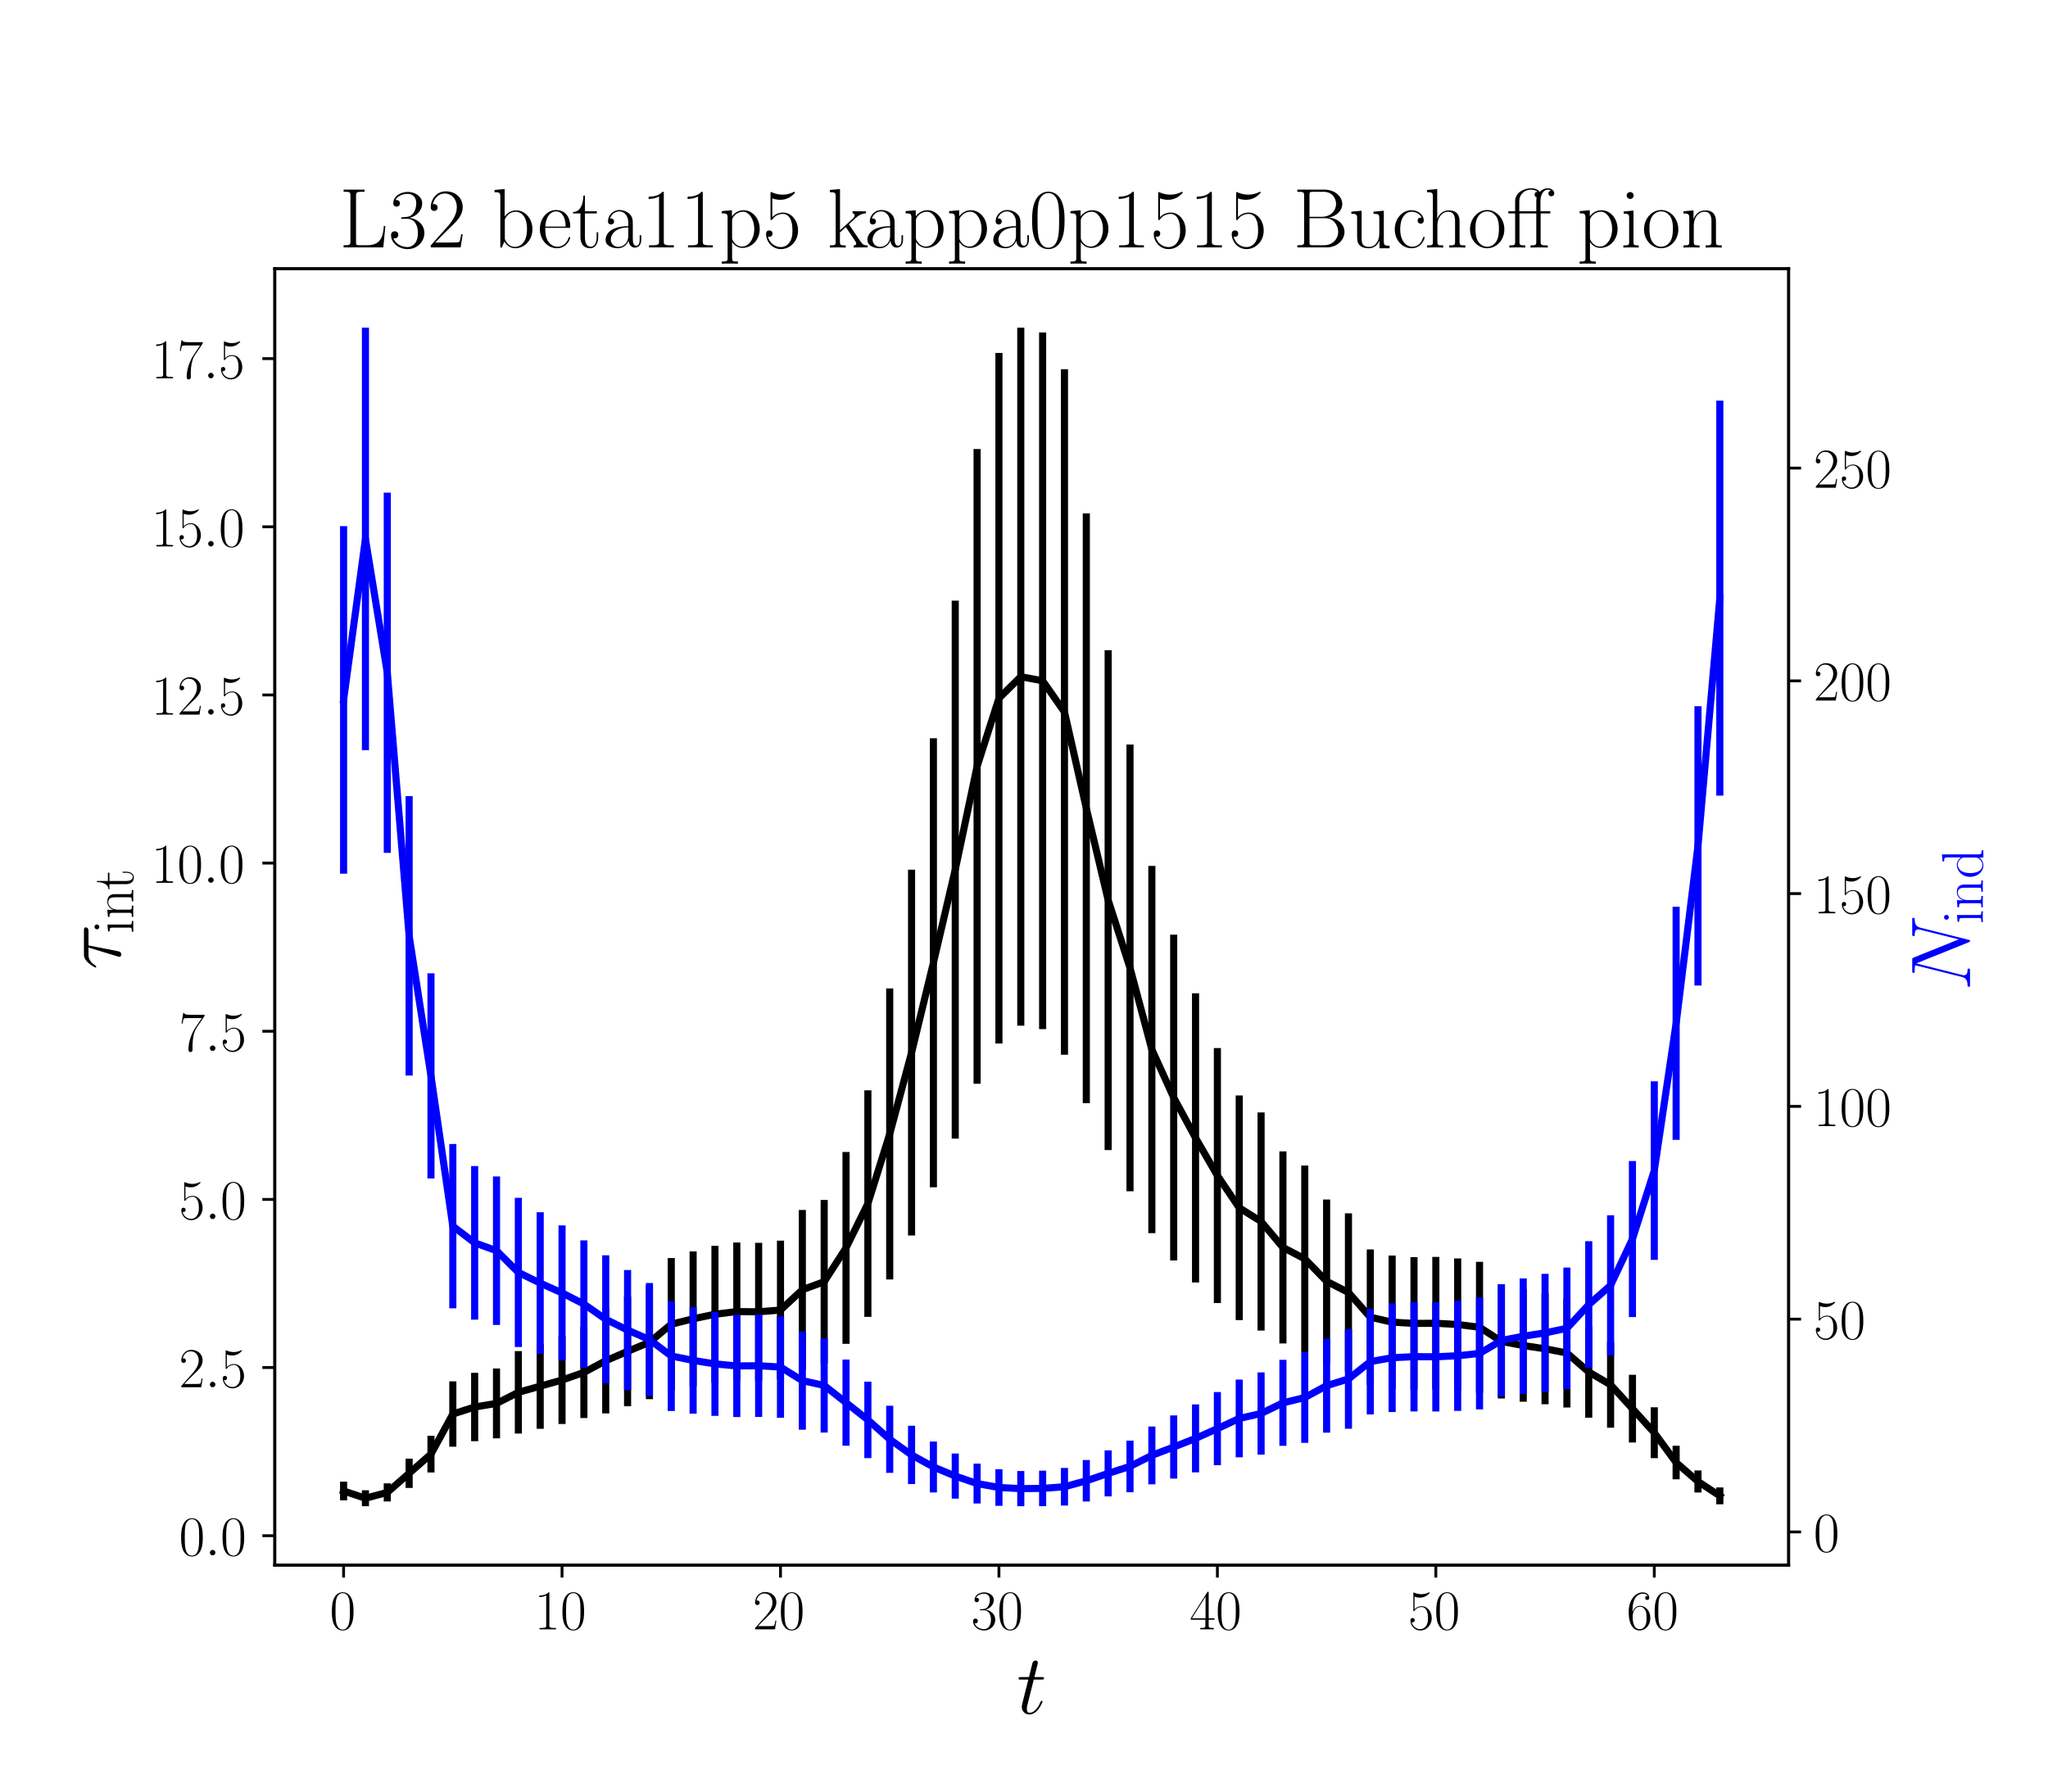 <?xml version="1.0" encoding="utf-8" standalone="no"?>
<!DOCTYPE svg PUBLIC "-//W3C//DTD SVG 1.1//EN"
  "http://www.w3.org/Graphics/SVG/1.1/DTD/svg11.dtd">
<!-- Created with matplotlib (https://matplotlib.org/) -->
<svg height="504pt" version="1.1" viewBox="0 0 576 504" width="576pt" xmlns="http://www.w3.org/2000/svg" xmlns:xlink="http://www.w3.org/1999/xlink">
 <defs>
  <style type="text/css">*{stroke-linecap:butt;stroke-linejoin:round;}</style>
 </defs>
 <g id="figure_1">
  <g id="patch_1">
   <path d="M 0 504 
L 576 504 
L 576 0 
L 0 0 
z
" style="fill:#ffffff;"/>
  </g>
  <g id="axes_1">
   <g id="patch_2">
    <path d="M 77.283 440.296 
L 503.053 440.296 
L 503.053 75.6 
L 77.283 75.6 
z
" style="fill:#ffffff;"/>
   </g>
   <g id="matplotlib.axis_1">
    <g id="xtick_1">
     <g id="line2d_1">
      <defs>
       <path d="M 0 0 
L 0 3.5 
" id="m18e9cbfdb2" style="stroke:#000000;stroke-width:0.8;"/>
      </defs>
      <g>
       <use style="stroke:#000000;stroke-width:0.8;" x="96.636" xlink:href="#m18e9cbfdb2" y="440.296"/>
      </g>
     </g>
     <g id="text_1">
      <!-- $\mathdefault{0}$ -->
      <g transform="translate(92.734 458.365)scale(0.16 -0.16)">
       <defs>
        <path d="M 42 31.641 
C 42 37.75 41.906 48.125 37.703 56.109 
C 34 63.109 28.094 65.594 22.906 65.594 
C 18.094 65.594 12 63.406 8.203 56.203 
C 4.203 48.719 3.797 39.438 3.797 31.641 
C 3.797 25.953 3.906 17.281 7 9.672 
C 11.297 -0.609 19 -2 22.906 -2 
C 27.5 -2 34.5 -0.109 38.594 9.375 
C 41.594 16.281 42 24.359 42 31.641 
z
M 22.906 -0.406 
C 16.5 -0.406 12.703 5.078 11.297 12.688 
C 10.203 18.562 10.203 27.156 10.203 32.75 
C 10.203 40.438 10.203 46.828 11.5 52.922 
C 13.406 61.391 19 64 22.906 64 
C 27 64 32.297 61.297 34.203 53.125 
C 35.5 47.438 35.594 40.734 35.594 32.75 
C 35.594 26.25 35.594 18.266 34.406 12.375 
C 32.297 1.484 26.406 -0.406 22.906 -0.406 
z
" id="CMR17-48"/>
       </defs>
       <use transform="scale(0.996)" xlink:href="#CMR17-48"/>
      </g>
     </g>
    </g>
    <g id="xtick_2">
     <g id="line2d_2">
      <g>
       <use style="stroke:#000000;stroke-width:0.8;" x="158.075" xlink:href="#m18e9cbfdb2" y="440.296"/>
      </g>
     </g>
     <g id="text_2">
      <!-- $\mathdefault{10}$ -->
      <g transform="translate(150.271 458.365)scale(0.16 -0.16)">
       <defs>
        <path d="M 26.594 63.406 
C 26.594 65.5 26.5 65.5 25.094 65.5 
C 21.203 61.188 15.297 59.797 9.703 59.797 
C 9.406 59.797 8.906 59.797 8.797 59.5 
C 8.703 59.297 8.703 59.094 8.703 57 
C 11.797 57 17 57.594 21 59.984 
L 21 7.203 
C 21 3.688 20.797 2.5 12.203 2.5 
L 9.203 2.5 
L 9.203 0 
C 14 0 19 0 23.797 0 
C 28.594 0 33.594 0 38.406 0 
L 38.406 2.5 
L 35.406 2.5 
C 26.797 2.5 26.594 3.594 26.594 7.156 
z
" id="CMR17-49"/>
       </defs>
       <use transform="scale(0.996)" xlink:href="#CMR17-49"/>
       <use transform="translate(45.69 0)scale(0.996)" xlink:href="#CMR17-48"/>
      </g>
     </g>
    </g>
    <g id="xtick_3">
     <g id="line2d_3">
      <g>
       <use style="stroke:#000000;stroke-width:0.8;" x="219.513" xlink:href="#m18e9cbfdb2" y="440.296"/>
      </g>
     </g>
     <g id="text_3">
      <!-- $\mathdefault{20}$ -->
      <g transform="translate(211.709 458.365)scale(0.16 -0.16)">
       <defs>
        <path d="M 41.703 15.453 
L 39.906 15.453 
C 38.906 8.375 38.094 7.172 37.703 6.562 
C 37.203 5.766 30 5.766 28.594 5.766 
L 9.406 5.766 
C 13 9.672 20 16.75 28.5 24.953 
C 34.594 30.734 41.703 37.531 41.703 47.422 
C 41.703 59.219 32.297 66 21.797 66 
C 10.797 66 4.094 56.312 4.094 47.344 
C 4.094 43.438 7 42.938 8.203 42.938 
C 9.203 42.938 12.203 43.547 12.203 47.031 
C 12.203 50.109 9.594 51 8.203 51 
C 7.594 51 7 50.906 6.594 50.703 
C 8.5 59.219 14.297 63.406 20.406 63.406 
C 29.094 63.406 34.797 56.516 34.797 47.422 
C 34.797 38.734 29.703 31.25 24 24.75 
L 4.094 2.281 
L 4.094 0 
L 39.297 0 
z
" id="CMR17-50"/>
       </defs>
       <use transform="scale(0.996)" xlink:href="#CMR17-50"/>
       <use transform="translate(45.69 0)scale(0.996)" xlink:href="#CMR17-48"/>
      </g>
     </g>
    </g>
    <g id="xtick_4">
     <g id="line2d_4">
      <g>
       <use style="stroke:#000000;stroke-width:0.8;" x="280.952" xlink:href="#m18e9cbfdb2" y="440.296"/>
      </g>
     </g>
     <g id="text_4">
      <!-- $\mathdefault{30}$ -->
      <g transform="translate(273.148 458.365)scale(0.16 -0.16)">
       <defs>
        <path d="M 22.094 33.703 
C 31 33.703 34.906 25.969 34.906 17.031 
C 34.906 5 28.5 0.391 22.703 0.391 
C 17.406 0.391 8.797 3.031 6.094 10.828 
C 6.594 10.625 7.094 10.625 7.594 10.625 
C 10 10.625 11.797 12.219 11.797 14.812 
C 11.797 17.703 9.594 19 7.594 19 
C 5.906 19 3.297 18.203 3.297 14.469 
C 3.297 5.234 12.297 -2 22.906 -2 
C 34 -2 42.5 6.719 42.5 16.953 
C 42.5 26.672 34.5 33.703 25 34.797 
C 32.594 36.375 39.906 43.062 39.906 52.016 
C 39.906 59.688 32 65.297 23 65.297 
C 13.906 65.297 5.906 59.828 5.906 52.016 
C 5.906 48.594 8.5 48 9.797 48 
C 11.906 48 13.703 49.297 13.703 51.891 
C 13.703 54.469 11.906 55.766 9.797 55.766 
C 9.406 55.766 8.906 55.766 8.5 55.578 
C 11.406 61.859 19.297 63 22.797 63 
C 26.297 63 32.906 61.328 32.906 51.875 
C 32.906 49.109 32.5 44.188 29.094 39.844 
C 26.094 36 22.703 36 19.406 35.688 
C 18.906 35.688 16.594 35.453 16.203 35.453 
C 15.5 35.359 15.094 35.266 15.094 34.5 
C 15.094 33.797 15.203 33.703 17.203 33.703 
z
" id="CMR17-51"/>
       </defs>
       <use transform="scale(0.996)" xlink:href="#CMR17-51"/>
       <use transform="translate(45.69 0)scale(0.996)" xlink:href="#CMR17-48"/>
      </g>
     </g>
    </g>
    <g id="xtick_5">
     <g id="line2d_5">
      <g>
       <use style="stroke:#000000;stroke-width:0.8;" x="342.391" xlink:href="#m18e9cbfdb2" y="440.296"/>
      </g>
     </g>
     <g id="text_5">
      <!-- $\mathdefault{40}$ -->
      <g transform="translate(334.587 458.365)scale(0.16 -0.16)">
       <defs>
        <path d="M 33.594 64.406 
C 33.594 66.5 33.5 66.5 31.703 66.5 
L 2 19.594 
L 2 17 
L 27.797 17 
L 27.797 7.141 
C 27.797 3.5 27.594 2.5 20.594 2.5 
L 18.703 2.5 
L 18.703 0 
C 21.906 0 27.297 0 30.703 0 
C 34.094 0 39.5 0 42.703 0 
L 42.703 2.5 
L 40.797 2.5 
C 33.797 2.5 33.594 3.5 33.594 7.141 
L 33.594 17 
L 43.797 17 
L 43.797 19.594 
L 33.594 19.594 
z
M 28.094 57.859 
L 28.094 19.594 
L 4 19.594 
z
" id="CMR17-52"/>
       </defs>
       <use transform="scale(0.996)" xlink:href="#CMR17-52"/>
       <use transform="translate(45.69 0)scale(0.996)" xlink:href="#CMR17-48"/>
      </g>
     </g>
    </g>
    <g id="xtick_6">
     <g id="line2d_6">
      <g>
       <use style="stroke:#000000;stroke-width:0.8;" x="403.829" xlink:href="#m18e9cbfdb2" y="440.296"/>
      </g>
     </g>
     <g id="text_6">
      <!-- $\mathdefault{50}$ -->
      <g transform="translate(396.025 458.365)scale(0.16 -0.16)">
       <defs>
        <path d="M 11.406 57.688 
C 12.406 57.281 16.5 56 20.703 56 
C 30 56 35.094 61.109 38 64.062 
C 38 64.953 38 65.5 37.406 65.5 
C 37.297 65.5 37.094 65.5 36.297 65.047 
C 32.797 63.406 28.703 62.078 23.703 62.078 
C 20.703 62.078 16.203 62.484 11.297 64.672 
C 10.203 65.172 10 65.172 9.906 65.172 
C 9.406 65.172 9.297 65.062 9.297 63.078 
L 9.297 34.422 
C 9.297 32.641 9.297 32.141 10.297 32.141 
C 10.797 32.141 11 32.344 11.5 33.031 
C 14.703 37.516 19.094 39.406 24.094 39.406 
C 27.594 39.406 35.094 37.219 35.094 20.141 
C 35.094 16.953 35.094 11.172 32.094 6.578 
C 29.594 2.484 25.703 0.391 21.406 0.391 
C 14.797 0.391 8.094 5 6.297 12.719 
C 6.703 12.609 7.5 12.422 7.906 12.422 
C 9.203 12.422 11.703 13.125 11.703 16.219 
C 11.703 18.906 9.797 20 7.906 20 
C 5.594 20 4.094 18.594 4.094 15.797 
C 4.094 7.094 11 -2 21.594 -2 
C 31.906 -2 41.703 6.875 41.703 19.75 
C 41.703 31.719 33.906 41 24.203 41 
C 19.094 41 14.797 39.109 11.406 35.531 
z
" id="CMR17-53"/>
       </defs>
       <use transform="scale(0.996)" xlink:href="#CMR17-53"/>
       <use transform="translate(45.69 0)scale(0.996)" xlink:href="#CMR17-48"/>
      </g>
     </g>
    </g>
    <g id="xtick_7">
     <g id="line2d_7">
      <g>
       <use style="stroke:#000000;stroke-width:0.8;" x="465.268" xlink:href="#m18e9cbfdb2" y="440.296"/>
      </g>
     </g>
     <g id="text_7">
      <!-- $\mathdefault{60}$ -->
      <g transform="translate(457.464 458.365)scale(0.16 -0.16)">
       <defs>
        <path d="M 10.594 34 
C 10.594 57.656 21.797 63 28.297 63 
C 30.406 63 35.5 62.641 37.5 59 
C 35.906 59 32.906 59 32.906 55.516 
C 32.906 52.828 35.094 51.922 36.5 51.922 
C 37.406 51.922 40.094 52.312 40.094 55.625 
C 40.094 61.781 35.094 65.297 28.203 65.297 
C 16.297 65.297 3.797 52.969 3.797 31 
C 3.797 3.953 15.094 -2 23.094 -2 
C 32.797 -2 42 6.672 42 20.047 
C 42 32.516 33.906 41.594 23.703 41.594 
C 17.594 41.594 13.094 37.609 10.594 30.625 
z
M 23.094 0.391 
C 10.797 0.391 10.797 18.75 10.797 22.438 
C 10.797 29.625 14.203 40 23.5 40 
C 25.203 40 30.094 40 33.406 33.125 
C 35.203 29.219 35.203 25.141 35.203 20.141 
C 35.203 14.75 35.203 10.781 33.094 6.781 
C 30.906 2.672 27.703 0.391 23.094 0.391 
z
" id="CMR17-54"/>
       </defs>
       <use transform="scale(0.996)" xlink:href="#CMR17-54"/>
       <use transform="translate(45.69 0)scale(0.996)" xlink:href="#CMR17-48"/>
      </g>
     </g>
    </g>
    <g id="text_8">
     <!-- $t$ -->
     <g transform="translate(285.941 482.069)scale(0.24 -0.24)">
      <defs>
       <path d="M 20.094 40.094 
L 29.297 40.094 
C 31.203 40.094 32.203 40.094 32.203 41.891 
C 32.203 43 31.594 43 29.594 43 
L 20.797 43 
L 24.5 57.688 
C 24.906 59.078 24.906 59.281 24.906 60 
C 24.906 61.609 23.594 62.5 22.297 62.5 
C 21.5 62.5 19.203 62.203 18.406 58.984 
L 14.5 43 
L 5.094 43 
C 3.094 43 2.203 43 2.203 41.094 
C 2.203 40.094 2.906 40.094 4.797 40.094 
L 13.703 40.094 
L 7.094 13.766 
C 6.297 10.281 6 9.281 6 7.984 
C 6 3.297 9.297 -1 14.906 -1 
C 25 -1 30.406 13.562 30.406 14.25 
C 30.406 14.859 30 15.156 29.406 15.156 
C 29.203 15.156 28.797 15.156 28.594 14.75 
C 28.5 14.656 28.406 14.547 27.703 12.953 
C 25.594 7.984 21 1 15.203 1 
C 12.203 1 12 3.5 12 5.688 
C 12 5.781 12 7.688 12.297 8.875 
z
" id="CMMI12-116"/>
      </defs>
      <use transform="scale(0.996)" xlink:href="#CMMI12-116"/>
     </g>
    </g>
   </g>
   <g id="matplotlib.axis_2">
    <g id="ytick_1">
     <g id="line2d_8">
      <defs>
       <path d="M 0 0 
L -3.5 0 
" id="m9beb74ef93" style="stroke:#000000;stroke-width:0.8;"/>
      </defs>
      <g>
       <use style="stroke:#000000;stroke-width:0.8;" x="77.283" xlink:href="#m9beb74ef93" y="432.017"/>
      </g>
     </g>
     <g id="text_9">
      <!-- $\mathdefault{0.0}$ -->
      <g transform="translate(50.339 437.552)scale(0.16 -0.16)">
       <defs>
        <path d="M 18.406 4.797 
C 18.406 7.688 16 9.672 13.594 9.672 
C 10.703 9.672 8.703 7.281 8.703 4.891 
C 8.703 2 11.094 0 13.5 0 
C 16.406 0 18.406 2.391 18.406 4.797 
z
" id="CMMI12-58"/>
       </defs>
       <use transform="scale(0.996)" xlink:href="#CMR17-48"/>
       <use transform="translate(45.69 0)scale(0.996)" xlink:href="#CMMI12-58"/>
       <use transform="translate(72.788 0)scale(0.996)" xlink:href="#CMR17-48"/>
      </g>
     </g>
    </g>
    <g id="ytick_2">
     <g id="line2d_9">
      <g>
       <use style="stroke:#000000;stroke-width:0.8;" x="77.283" xlink:href="#m9beb74ef93" y="384.713"/>
      </g>
     </g>
     <g id="text_10">
      <!-- $\mathdefault{2.5}$ -->
      <g transform="translate(50.339 390.248)scale(0.16 -0.16)">
       <use transform="scale(0.996)" xlink:href="#CMR17-50"/>
       <use transform="translate(45.69 0)scale(0.996)" xlink:href="#CMMI12-58"/>
       <use transform="translate(72.788 0)scale(0.996)" xlink:href="#CMR17-53"/>
      </g>
     </g>
    </g>
    <g id="ytick_3">
     <g id="line2d_10">
      <g>
       <use style="stroke:#000000;stroke-width:0.8;" x="77.283" xlink:href="#m9beb74ef93" y="337.409"/>
      </g>
     </g>
     <g id="text_11">
      <!-- $\mathdefault{5.0}$ -->
      <g transform="translate(50.339 342.943)scale(0.16 -0.16)">
       <use transform="scale(0.996)" xlink:href="#CMR17-53"/>
       <use transform="translate(45.69 0)scale(0.996)" xlink:href="#CMMI12-58"/>
       <use transform="translate(72.788 0)scale(0.996)" xlink:href="#CMR17-48"/>
      </g>
     </g>
    </g>
    <g id="ytick_4">
     <g id="line2d_11">
      <g>
       <use style="stroke:#000000;stroke-width:0.8;" x="77.283" xlink:href="#m9beb74ef93" y="290.104"/>
      </g>
     </g>
     <g id="text_12">
      <!-- $\mathdefault{7.5}$ -->
      <g transform="translate(50.339 295.639)scale(0.16 -0.16)">
       <defs>
        <path d="M 45.094 61.578 
L 45.094 63.766 
L 21.594 63.766 
C 9.906 63.766 9.703 65.078 9.297 67 
L 7.5 67 
L 4.594 48.344 
L 6.406 48.344 
C 6.703 50.234 7.406 55.312 8.594 57.203 
C 9.203 58 16.594 58 18.297 58 
L 40.297 58 
L 29.203 41.578 
C 21.797 30.531 16.703 15.609 16.703 2.578 
C 16.703 1.391 16.703 -2 20.297 -2 
C 23.906 -2 23.906 1.391 23.906 2.672 
L 23.906 7.266 
C 23.906 23.562 26.703 34.312 31.297 41.188 
z
" id="CMR17-55"/>
       </defs>
       <use transform="scale(0.996)" xlink:href="#CMR17-55"/>
       <use transform="translate(45.69 0)scale(0.996)" xlink:href="#CMMI12-58"/>
       <use transform="translate(72.788 0)scale(0.996)" xlink:href="#CMR17-53"/>
      </g>
     </g>
    </g>
    <g id="ytick_5">
     <g id="line2d_12">
      <g>
       <use style="stroke:#000000;stroke-width:0.8;" x="77.283" xlink:href="#m9beb74ef93" y="242.8"/>
      </g>
     </g>
     <g id="text_13">
      <!-- $\mathdefault{10.0}$ -->
      <g transform="translate(42.535 248.335)scale(0.16 -0.16)">
       <use transform="scale(0.996)" xlink:href="#CMR17-49"/>
       <use transform="translate(45.69 0)scale(0.996)" xlink:href="#CMR17-48"/>
       <use transform="translate(91.381 0)scale(0.996)" xlink:href="#CMMI12-58"/>
       <use transform="translate(118.478 0)scale(0.996)" xlink:href="#CMR17-48"/>
      </g>
     </g>
    </g>
    <g id="ytick_6">
     <g id="line2d_13">
      <g>
       <use style="stroke:#000000;stroke-width:0.8;" x="77.283" xlink:href="#m9beb74ef93" y="195.496"/>
      </g>
     </g>
     <g id="text_14">
      <!-- $\mathdefault{12.5}$ -->
      <g transform="translate(42.535 201.031)scale(0.16 -0.16)">
       <use transform="scale(0.996)" xlink:href="#CMR17-49"/>
       <use transform="translate(45.69 0)scale(0.996)" xlink:href="#CMR17-50"/>
       <use transform="translate(91.381 0)scale(0.996)" xlink:href="#CMMI12-58"/>
       <use transform="translate(118.478 0)scale(0.996)" xlink:href="#CMR17-53"/>
      </g>
     </g>
    </g>
    <g id="ytick_7">
     <g id="line2d_14">
      <g>
       <use style="stroke:#000000;stroke-width:0.8;" x="77.283" xlink:href="#m9beb74ef93" y="148.192"/>
      </g>
     </g>
     <g id="text_15">
      <!-- $\mathdefault{15.0}$ -->
      <g transform="translate(42.535 153.726)scale(0.16 -0.16)">
       <use transform="scale(0.996)" xlink:href="#CMR17-49"/>
       <use transform="translate(45.69 0)scale(0.996)" xlink:href="#CMR17-53"/>
       <use transform="translate(91.381 0)scale(0.996)" xlink:href="#CMMI12-58"/>
       <use transform="translate(118.478 0)scale(0.996)" xlink:href="#CMR17-48"/>
      </g>
     </g>
    </g>
    <g id="ytick_8">
     <g id="line2d_15">
      <g>
       <use style="stroke:#000000;stroke-width:0.8;" x="77.283" xlink:href="#m9beb74ef93" y="100.887"/>
      </g>
     </g>
     <g id="text_16">
      <!-- $\mathdefault{17.5}$ -->
      <g transform="translate(42.535 106.422)scale(0.16 -0.16)">
       <use transform="scale(0.996)" xlink:href="#CMR17-49"/>
       <use transform="translate(45.69 0)scale(0.996)" xlink:href="#CMR17-55"/>
       <use transform="translate(91.381 0)scale(0.996)" xlink:href="#CMMI12-58"/>
       <use transform="translate(118.478 0)scale(0.996)" xlink:href="#CMR17-53"/>
      </g>
     </g>
    </g>
    <g id="text_17">
     <!-- $\tau_{\rm int}$ -->
     <g transform="translate(33.884 272.819)rotate(-90)scale(0.24 -0.24)">
      <defs>
       <path d="M 28.703 37.625 
L 45.297 37.625 
C 46.594 37.625 49.906 37.625 49.906 40.812 
C 49.906 43 48 43 46.203 43 
L 18.703 43 
C 16.406 43 13 43 8.406 38.125 
C 5.797 35.234 2.594 29.953 2.594 29.359 
C 2.594 28.766 3.094 28.562 3.703 28.562 
C 4.406 28.562 4.5 28.859 5 29.453 
C 10.203 37.625 15.406 37.625 17.906 37.625 
L 26.203 37.625 
L 15.797 3.484 
C 15.297 1.984 15.297 1.781 15.297 1.484 
C 15.297 0.391 16 -1 18 -1 
C 21.094 -1 21.594 1.688 21.906 3.172 
z
" id="CMMI12-28"/>
       <path d="M 15.5 61.078 
C 15.5 63.266 13.703 65.156 11.406 65.156 
C 9.203 65.156 7.297 63.375 7.297 61.078 
C 7.297 58.891 9.094 57 11.406 57 
C 13.594 57 15.5 58.797 15.5 61.078 
z
M 3.797 42.281 
L 3.797 39.703 
C 9.406 39.703 10.203 39.094 10.203 34.328 
L 10.203 6.672 
C 10.203 2.875 9.797 2.391 3.406 2.391 
L 3.406 -0.203 
C 5.797 0 10.094 0 12.594 0 
C 15 0 19.094 0 21.406 -0.203 
L 21.406 2.391 
C 15.5 2.391 15.297 2.984 15.297 6.562 
L 15.297 43.375 
z
" id="CMR17-105"/>
       <path d="M 41.5 30.203 
C 41.5 35.297 40.5 43.594 28.703 43.594 
C 20.797 43.594 16.703 37.5 15.203 33.5 
L 15.094 33.5 
L 15.094 43.594 
L 3.297 42.5 
L 3.297 39.906 
C 9.203 39.906 10.094 39.297 10.094 34.5 
L 10.094 6.688 
C 10.094 2.875 9.703 2.391 3.297 2.391 
L 3.297 -0.203 
C 5.703 0 10.094 0 12.703 0 
C 15.297 0 19.797 0 22.203 -0.203 
L 22.203 2.391 
C 15.797 2.391 15.406 2.781 15.406 6.688 
L 15.406 25.906 
C 15.406 35.109 21 42 28 42 
C 35.406 42 36.203 35.406 36.203 30.594 
L 36.203 6.688 
C 36.203 2.875 35.797 2.391 29.406 2.391 
L 29.406 -0.203 
C 31.797 0 36.203 0 38.797 0 
C 41.406 0 45.906 0 48.297 -0.203 
L 48.297 2.391 
C 41.906 2.391 41.5 2.781 41.5 6.688 
z
" id="CMR17-110"/>
       <path d="M 15.094 40 
L 29.094 40 
L 29.094 42.578 
L 15.094 42.578 
L 15.094 61 
L 13.297 61 
C 13.094 50.703 9.594 41.688 1.094 41.688 
L 1.094 40 
L 9.797 40 
L 9.797 12.047 
C 9.797 10.156 9.797 -1 21.406 -1 
C 27.297 -1 30.703 4.781 30.703 12.141 
L 30.703 17.812 
L 28.906 17.812 
L 28.906 12.234 
C 28.906 5.375 26.203 0.797 22 0.797 
C 19.094 0.797 15.094 2.781 15.094 11.844 
z
" id="CMR17-116"/>
      </defs>
      <use transform="scale(0.996)" xlink:href="#CMMI12-28"/>
      <use transform="translate(42.364 -14.944)scale(0.697)" xlink:href="#CMR17-105"/>
      <use transform="translate(59.773 -14.944)scale(0.697)" xlink:href="#CMR17-110"/>
      <use transform="translate(93.578 -14.944)scale(0.697)" xlink:href="#CMR17-116"/>
     </g>
    </g>
   </g>
   <g id="LineCollection_1">
    <path clip-path="url(#pe776d533d2)" d="M 96.636 422.064 
L 96.636 416.809 
" style="fill:none;stroke:#000000;stroke-width:2;"/>
    <path clip-path="url(#pe776d533d2)" d="M 102.78 423.719 
L 102.78 419.233 
" style="fill:none;stroke:#000000;stroke-width:2;"/>
    <path clip-path="url(#pe776d533d2)" d="M 108.924 422.388 
L 108.924 417.28 
" style="fill:none;stroke:#000000;stroke-width:2;"/>
    <path clip-path="url(#pe776d533d2)" d="M 115.067 418.573 
L 115.067 410.34 
" style="fill:none;stroke:#000000;stroke-width:2;"/>
    <path clip-path="url(#pe776d533d2)" d="M 121.211 414.226 
L 121.211 403.903 
" style="fill:none;stroke:#000000;stroke-width:2;"/>
    <path clip-path="url(#pe776d533d2)" d="M 127.355 406.98 
L 127.355 388.588 
" style="fill:none;stroke:#000000;stroke-width:2;"/>
    <path clip-path="url(#pe776d533d2)" d="M 133.499 405.427 
L 133.499 386.192 
" style="fill:none;stroke:#000000;stroke-width:2;"/>
    <path clip-path="url(#pe776d533d2)" d="M 139.643 404.627 
L 139.643 384.969 
" style="fill:none;stroke:#000000;stroke-width:2;"/>
    <path clip-path="url(#pe776d533d2)" d="M 145.787 403.274 
L 145.787 380.091 
" style="fill:none;stroke:#000000;stroke-width:2;"/>
    <path clip-path="url(#pe776d533d2)" d="M 151.931 401.933 
L 151.931 377.96 
" style="fill:none;stroke:#000000;stroke-width:2;"/>
    <path clip-path="url(#pe776d533d2)" d="M 158.075 400.591 
L 158.075 375.851 
" style="fill:none;stroke:#000000;stroke-width:2;"/>
    <path clip-path="url(#pe776d533d2)" d="M 164.218 398.916 
L 164.218 373.253 
" style="fill:none;stroke:#000000;stroke-width:2;"/>
    <path clip-path="url(#pe776d533d2)" d="M 170.362 397.616 
L 170.362 367.956 
" style="fill:none;stroke:#000000;stroke-width:2;"/>
    <path clip-path="url(#pe776d533d2)" d="M 176.506 395.593 
L 176.506 364.719 
" style="fill:none;stroke:#000000;stroke-width:2;"/>
    <path clip-path="url(#pe776d533d2)" d="M 182.65 393.607 
L 182.65 361.594 
" style="fill:none;stroke:#000000;stroke-width:2;"/>
    <path clip-path="url(#pe776d533d2)" d="M 188.794 391.121 
L 188.794 353.911 
" style="fill:none;stroke:#000000;stroke-width:2;"/>
    <path clip-path="url(#pe776d533d2)" d="M 194.938 389.958 
L 194.938 352.04 
" style="fill:none;stroke:#000000;stroke-width:2;"/>
    <path clip-path="url(#pe776d533d2)" d="M 201.082 388.971 
L 201.082 350.467 
" style="fill:none;stroke:#000000;stroke-width:2;"/>
    <path clip-path="url(#pe776d533d2)" d="M 207.226 388.383 
L 207.226 349.535 
" style="fill:none;stroke:#000000;stroke-width:2;"/>
    <path clip-path="url(#pe776d533d2)" d="M 213.369 388.439 
L 213.369 349.623 
" style="fill:none;stroke:#000000;stroke-width:2;"/>
    <path clip-path="url(#pe776d533d2)" d="M 219.513 388.051 
L 219.513 349.011 
" style="fill:none;stroke:#000000;stroke-width:2;"/>
    <path clip-path="url(#pe776d533d2)" d="M 225.657 385.273 
L 225.657 340.37 
" style="fill:none;stroke:#000000;stroke-width:2;"/>
    <path clip-path="url(#pe776d533d2)" d="M 231.801 383.539 
L 231.801 337.574 
" style="fill:none;stroke:#000000;stroke-width:2;"/>
    <path clip-path="url(#pe776d533d2)" d="M 237.945 378.036 
L 237.945 324.062 
" style="fill:none;stroke:#000000;stroke-width:2;"/>
    <path clip-path="url(#pe776d533d2)" d="M 244.089 370.459 
L 244.089 306.725 
" style="fill:none;stroke:#000000;stroke-width:2;"/>
    <path clip-path="url(#pe776d533d2)" d="M 250.233 359.934 
L 250.233 278.065 
" style="fill:none;stroke:#000000;stroke-width:2;"/>
    <path clip-path="url(#pe776d533d2)" d="M 256.376 347.57 
L 256.376 244.661 
" style="fill:none;stroke:#000000;stroke-width:2;"/>
    <path clip-path="url(#pe776d533d2)" d="M 262.52 334 
L 262.52 207.676 
" style="fill:none;stroke:#000000;stroke-width:2;"/>
    <path clip-path="url(#pe776d533d2)" d="M 268.664 320.298 
L 268.664 168.982 
" style="fill:none;stroke:#000000;stroke-width:2;"/>
    <path clip-path="url(#pe776d533d2)" d="M 274.808 304.886 
L 274.808 126.325 
" style="fill:none;stroke:#000000;stroke-width:2;"/>
    <path clip-path="url(#pe776d533d2)" d="M 280.952 293.558 
L 280.952 99.292 
" style="fill:none;stroke:#000000;stroke-width:2;"/>
    <path clip-path="url(#pe776d533d2)" d="M 287.096 288.534 
L 287.096 92.177 
" style="fill:none;stroke:#000000;stroke-width:2;"/>
    <path clip-path="url(#pe776d533d2)" d="M 293.24 289.503 
L 293.24 93.532 
" style="fill:none;stroke:#000000;stroke-width:2;"/>
    <path clip-path="url(#pe776d533d2)" d="M 299.384 296.708 
L 299.384 103.87 
" style="fill:none;stroke:#000000;stroke-width:2;"/>
    <path clip-path="url(#pe776d533d2)" d="M 305.527 310.352 
L 305.527 144.416 
" style="fill:none;stroke:#000000;stroke-width:2;"/>
    <path clip-path="url(#pe776d533d2)" d="M 311.671 323.526 
L 311.671 182.91 
" style="fill:none;stroke:#000000;stroke-width:2;"/>
    <path clip-path="url(#pe776d533d2)" d="M 317.815 335.122 
L 317.815 209.454 
" style="fill:none;stroke:#000000;stroke-width:2;"/>
    <path clip-path="url(#pe776d533d2)" d="M 323.959 346.905 
L 323.959 243.595 
" style="fill:none;stroke:#000000;stroke-width:2;"/>
    <path clip-path="url(#pe776d533d2)" d="M 330.103 354.586 
L 330.103 262.927 
" style="fill:none;stroke:#000000;stroke-width:2;"/>
    <path clip-path="url(#pe776d533d2)" d="M 336.247 360.779 
L 336.247 279.434 
" style="fill:none;stroke:#000000;stroke-width:2;"/>
    <path clip-path="url(#pe776d533d2)" d="M 342.391 366.567 
L 342.391 294.835 
" style="fill:none;stroke:#000000;stroke-width:2;"/>
    <path clip-path="url(#pe776d533d2)" d="M 348.535 371.364 
L 348.535 308.175 
" style="fill:none;stroke:#000000;stroke-width:2;"/>
    <path clip-path="url(#pe776d533d2)" d="M 354.678 374.302 
L 354.678 312.95 
" style="fill:none;stroke:#000000;stroke-width:2;"/>
    <path clip-path="url(#pe776d533d2)" d="M 360.822 377.936 
L 360.822 323.901 
" style="fill:none;stroke:#000000;stroke-width:2;"/>
    <path clip-path="url(#pe776d533d2)" d="M 366.966 380.384 
L 366.966 327.883 
" style="fill:none;stroke:#000000;stroke-width:2;"/>
    <path clip-path="url(#pe776d533d2)" d="M 373.11 383.46 
L 373.11 337.447 
" style="fill:none;stroke:#000000;stroke-width:2;"/>
    <path clip-path="url(#pe776d533d2)" d="M 379.254 385.865 
L 379.254 341.334 
" style="fill:none;stroke:#000000;stroke-width:2;"/>
    <path clip-path="url(#pe776d533d2)" d="M 385.398 389.612 
L 385.398 351.487 
" style="fill:none;stroke:#000000;stroke-width:2;"/>
    <path clip-path="url(#pe776d533d2)" d="M 391.542 390.68 
L 391.542 353.198 
" style="fill:none;stroke:#000000;stroke-width:2;"/>
    <path clip-path="url(#pe776d533d2)" d="M 397.686 390.956 
L 397.686 353.643 
" style="fill:none;stroke:#000000;stroke-width:2;"/>
    <path clip-path="url(#pe776d533d2)" d="M 403.829 390.918 
L 403.829 353.583 
" style="fill:none;stroke:#000000;stroke-width:2;"/>
    <path clip-path="url(#pe776d533d2)" d="M 409.973 391.186 
L 409.973 354.015 
" style="fill:none;stroke:#000000;stroke-width:2;"/>
    <path clip-path="url(#pe776d533d2)" d="M 416.117 391.78 
L 416.117 354.977 
" style="fill:none;stroke:#000000;stroke-width:2;"/>
    <path clip-path="url(#pe776d533d2)" d="M 422.261 393.413 
L 422.261 361.29 
" style="fill:none;stroke:#000000;stroke-width:2;"/>
    <path clip-path="url(#pe776d533d2)" d="M 428.405 394.329 
L 428.405 362.724 
" style="fill:none;stroke:#000000;stroke-width:2;"/>
    <path clip-path="url(#pe776d533d2)" d="M 434.549 395.032 
L 434.549 363.83 
" style="fill:none;stroke:#000000;stroke-width:2;"/>
    <path clip-path="url(#pe776d533d2)" d="M 440.693 395.945 
L 440.693 365.279 
" style="fill:none;stroke:#000000;stroke-width:2;"/>
    <path clip-path="url(#pe776d533d2)" d="M 446.836 398.82 
L 446.836 373.105 
" style="fill:none;stroke:#000000;stroke-width:2;"/>
    <path clip-path="url(#pe776d533d2)" d="M 452.98 401.636 
L 452.98 377.491 
" style="fill:none;stroke:#000000;stroke-width:2;"/>
    <path clip-path="url(#pe776d533d2)" d="M 459.124 405.796 
L 459.124 386.757 
" style="fill:none;stroke:#000000;stroke-width:2;"/>
    <path clip-path="url(#pe776d533d2)" d="M 465.268 410.207 
L 465.268 395.891 
" style="fill:none;stroke:#000000;stroke-width:2;"/>
    <path clip-path="url(#pe776d533d2)" d="M 471.412 416.153 
L 471.412 406.723 
" style="fill:none;stroke:#000000;stroke-width:2;"/>
    <path clip-path="url(#pe776d533d2)" d="M 477.556 419.866 
L 477.556 413.654 
" style="fill:none;stroke:#000000;stroke-width:2;"/>
    <path clip-path="url(#pe776d533d2)" d="M 483.7 423.178 
L 483.7 418.436 
" style="fill:none;stroke:#000000;stroke-width:2;"/>
   </g>
   <g id="line2d_16">
    <path clip-path="url(#pe776d533d2)" d="M 96.636 419.437 
L 102.78 421.476 
L 108.924 419.834 
L 115.067 414.457 
L 121.211 409.065 
L 127.355 397.784 
L 133.499 395.81 
L 139.643 394.798 
L 145.787 391.683 
L 151.931 389.947 
L 158.075 388.221 
L 164.218 386.085 
L 170.362 382.786 
L 176.506 380.156 
L 182.65 377.6 
L 188.794 372.516 
L 194.938 370.999 
L 201.082 369.719 
L 207.226 368.959 
L 213.369 369.031 
L 219.513 368.531 
L 225.657 362.822 
L 231.801 360.557 
L 237.945 351.049 
L 244.089 338.592 
L 250.233 318.999 
L 256.376 296.116 
L 262.52 270.838 
L 268.664 244.64 
L 274.808 215.605 
L 280.952 196.425 
L 287.096 190.356 
L 293.24 191.517 
L 299.384 200.289 
L 305.527 227.384 
L 311.671 253.218 
L 317.815 272.288 
L 323.959 295.25 
L 330.103 308.757 
L 336.247 320.106 
L 342.391 330.701 
L 348.535 339.769 
L 354.678 343.626 
L 360.822 350.918 
L 366.966 354.134 
L 373.11 360.453 
L 379.254 363.6 
L 385.398 370.55 
L 391.542 371.939 
L 397.686 372.3 
L 403.829 372.251 
L 409.973 372.6 
L 416.117 373.378 
L 422.261 377.351 
L 428.405 378.527 
L 434.549 379.431 
L 440.693 380.612 
L 446.836 385.962 
L 452.98 389.564 
L 459.124 396.276 
L 465.268 403.049 
L 471.412 411.438 
L 477.556 416.76 
L 483.7 420.807 
" style="fill:none;stroke:#000000;stroke-linecap:square;stroke-width:2;"/>
   </g>
   <g id="patch_3">
    <path d="M 77.283 440.296 
L 77.283 75.6 
" style="fill:none;stroke:#000000;stroke-linecap:square;stroke-linejoin:miter;stroke-width:0.8;"/>
   </g>
   <g id="patch_4">
    <path d="M 503.053 440.296 
L 503.053 75.6 
" style="fill:none;stroke:#000000;stroke-linecap:square;stroke-linejoin:miter;stroke-width:0.8;"/>
   </g>
   <g id="patch_5">
    <path d="M 77.283 440.296 
L 503.053 440.296 
" style="fill:none;stroke:#000000;stroke-linecap:square;stroke-linejoin:miter;stroke-width:0.8;"/>
   </g>
   <g id="patch_6">
    <path d="M 77.283 75.6 
L 503.053 75.6 
" style="fill:none;stroke:#000000;stroke-linecap:square;stroke-linejoin:miter;stroke-width:0.8;"/>
   </g>
  </g>
  <g id="axes_2">
   <g id="matplotlib.axis_3">
    <g id="ytick_9">
     <g id="line2d_17">
      <defs>
       <path d="M 0 0 
L 3.5 0 
" id="m4a49c6901d" style="stroke:#000000;stroke-width:0.8;"/>
      </defs>
      <g>
       <use style="stroke:#000000;stroke-width:0.8;" x="503.053" xlink:href="#m4a49c6901d" y="430.953"/>
      </g>
     </g>
     <g id="text_18">
      <!-- $\mathdefault{0}$ -->
      <g transform="translate(510.053 436.488)scale(0.16 -0.16)">
       <use transform="scale(0.996)" xlink:href="#CMR17-48"/>
      </g>
     </g>
    </g>
    <g id="ytick_10">
     <g id="line2d_18">
      <g>
       <use style="stroke:#000000;stroke-width:0.8;" x="503.053" xlink:href="#m4a49c6901d" y="371.099"/>
      </g>
     </g>
     <g id="text_19">
      <!-- $\mathdefault{50}$ -->
      <g transform="translate(510.053 376.633)scale(0.16 -0.16)">
       <use transform="scale(0.996)" xlink:href="#CMR17-53"/>
       <use transform="translate(45.69 0)scale(0.996)" xlink:href="#CMR17-48"/>
      </g>
     </g>
    </g>
    <g id="ytick_11">
     <g id="line2d_19">
      <g>
       <use style="stroke:#000000;stroke-width:0.8;" x="503.053" xlink:href="#m4a49c6901d" y="311.244"/>
      </g>
     </g>
     <g id="text_20">
      <!-- $\mathdefault{100}$ -->
      <g transform="translate(510.053 316.779)scale(0.16 -0.16)">
       <use transform="scale(0.996)" xlink:href="#CMR17-49"/>
       <use transform="translate(45.69 0)scale(0.996)" xlink:href="#CMR17-48"/>
       <use transform="translate(91.381 0)scale(0.996)" xlink:href="#CMR17-48"/>
      </g>
     </g>
    </g>
    <g id="ytick_12">
     <g id="line2d_20">
      <g>
       <use style="stroke:#000000;stroke-width:0.8;" x="503.053" xlink:href="#m4a49c6901d" y="251.389"/>
      </g>
     </g>
     <g id="text_21">
      <!-- $\mathdefault{150}$ -->
      <g transform="translate(510.053 256.924)scale(0.16 -0.16)">
       <use transform="scale(0.996)" xlink:href="#CMR17-49"/>
       <use transform="translate(45.69 0)scale(0.996)" xlink:href="#CMR17-53"/>
       <use transform="translate(91.381 0)scale(0.996)" xlink:href="#CMR17-48"/>
      </g>
     </g>
    </g>
    <g id="ytick_13">
     <g id="line2d_21">
      <g>
       <use style="stroke:#000000;stroke-width:0.8;" x="503.053" xlink:href="#m4a49c6901d" y="191.535"/>
      </g>
     </g>
     <g id="text_22">
      <!-- $\mathdefault{200}$ -->
      <g transform="translate(510.053 197.069)scale(0.16 -0.16)">
       <use transform="scale(0.996)" xlink:href="#CMR17-50"/>
       <use transform="translate(45.69 0)scale(0.996)" xlink:href="#CMR17-48"/>
       <use transform="translate(91.381 0)scale(0.996)" xlink:href="#CMR17-48"/>
      </g>
     </g>
    </g>
    <g id="ytick_14">
     <g id="line2d_22">
      <g>
       <use style="stroke:#000000;stroke-width:0.8;" x="503.053" xlink:href="#m4a49c6901d" y="131.68"/>
      </g>
     </g>
     <g id="text_23">
      <!-- $\mathdefault{250}$ -->
      <g transform="translate(510.053 137.215)scale(0.16 -0.16)">
       <use transform="scale(0.996)" xlink:href="#CMR17-50"/>
       <use transform="translate(45.69 0)scale(0.996)" xlink:href="#CMR17-53"/>
       <use transform="translate(91.381 0)scale(0.996)" xlink:href="#CMR17-48"/>
      </g>
     </g>
    </g>
    <g id="text_24">
     <!-- $N_{\rm ind}$ -->
     <g style="fill:#0000ff;" transform="translate(554.069 278.702)rotate(-90)scale(0.24 -0.24)">
      <defs>
       <path d="M 74 57.781 
C 75.094 62.094 76.703 65.094 84.297 65.094 
C 84.594 65.094 85.797 65.094 85.797 66.859 
C 85.797 68 84.906 68 84.5 68 
C 82.5 68 77.406 68 75.406 68 
L 70.594 68 
C 69.203 68 67.406 68 66 68 
C 65.406 68 64.203 68 64.203 66.094 
C 64.203 65.094 65 65.094 65.703 65.094 
C 71.703 65.094 72.094 62.797 72.094 60.984 
C 72.094 60.094 72 59.781 71.703 58.391 
L 60.406 13.281 
L 39 66.391 
C 38.297 68 38.203 68 36 68 
L 23.797 68 
C 21.797 68 20.906 68 20.906 66.094 
C 20.906 65.094 21.594 65.094 23.5 65.094 
C 24 65.094 29.906 65.094 29.906 64.297 
C 29.906 64.094 29.703 63.297 29.594 63 
L 16.297 9.922 
C 15.094 5 12.703 2.906 6.094 2.906 
C 5.594 2.906 4.594 2.906 4.594 1.047 
C 4.594 0 5.594 0 5.906 0 
C 7.906 0 13 0 15 0 
L 19.797 0 
C 21.203 0 22.906 0 24.297 0 
C 25 0 26.094 0 26.094 1.906 
C 26.094 2.812 25.094 2.906 24.703 2.906 
C 21.406 2.906 18.203 3.5 18.203 7.094 
C 18.203 7.891 18.406 8.781 18.594 9.578 
L 32.094 63 
C 32.703 62 32.703 61.812 33.094 60.906 
L 56.906 1.797 
C 57.406 0.594 57.594 0 58.5 0 
C 59.5 0 59.594 0.297 60 2 
z
" id="CMMI12-78"/>
       <path d="M 29.203 67.594 
L 29.203 65 
C 35.094 65 36 64.406 36 59.688 
L 36 36.641 
C 35.594 37.141 31.5 43.594 23.406 43.594 
C 13.203 43.594 3.297 34.5 3.297 21.312 
C 3.297 8.203 12.594 -1 22.406 -1 
C 30.906 -1 35.297 5.266 35.797 5.938 
L 35.797 -0.984 
L 47.906 -0.984 
L 47.906 2 
C 42 2 41.094 2.594 41.094 7.391 
L 41.094 68.688 
z
M 35.797 11.797 
C 35.797 8.797 34 6.094 31.703 4.094 
C 28.297 1.094 24.906 0.594 23 0.594 
C 20.094 0.594 9.703 2.094 9.703 21.188 
C 9.703 40.812 21.297 42 23.906 42 
C 28.5 42 32.203 39.406 34.5 35.797 
C 35.797 33.703 35.797 33.406 35.797 31.609 
z
" id="CMR17-100"/>
      </defs>
      <use transform="scale(0.996)" xlink:href="#CMMI12-78"/>
      <use transform="translate(78.115 -14.944)scale(0.697)" xlink:href="#CMR17-105"/>
      <use transform="translate(95.525 -14.944)scale(0.697)" xlink:href="#CMR17-110"/>
      <use transform="translate(131.151 -14.944)scale(0.697)" xlink:href="#CMR17-100"/>
     </g>
    </g>
   </g>
   <g id="LineCollection_2">
    <path clip-path="url(#pe776d533d2)" d="M 96.636 245.773 
L 96.636 148.005 
" style="fill:none;stroke:#0000ff;stroke-width:2;"/>
    <path clip-path="url(#pe776d533d2)" d="M 102.78 211.052 
L 102.78 92.177 
" style="fill:none;stroke:#0000ff;stroke-width:2;"/>
    <path clip-path="url(#pe776d533d2)" d="M 108.924 239.918 
L 108.924 138.588 
" style="fill:none;stroke:#0000ff;stroke-width:2;"/>
    <path clip-path="url(#pe776d533d2)" d="M 115.067 302.577 
L 115.067 223.959 
" style="fill:none;stroke:#0000ff;stroke-width:2;"/>
    <path clip-path="url(#pe776d533d2)" d="M 121.211 331.51 
L 121.211 273.809 
" style="fill:none;stroke:#0000ff;stroke-width:2;"/>
    <path clip-path="url(#pe776d533d2)" d="M 127.355 368.043 
L 127.355 321.828 
" style="fill:none;stroke:#0000ff;stroke-width:2;"/>
    <path clip-path="url(#pe776d533d2)" d="M 133.499 371.23 
L 133.499 328.024 
" style="fill:none;stroke:#0000ff;stroke-width:2;"/>
    <path clip-path="url(#pe776d533d2)" d="M 139.643 372.73 
L 139.643 330.944 
" style="fill:none;stroke:#0000ff;stroke-width:2;"/>
    <path clip-path="url(#pe776d533d2)" d="M 145.787 378.929 
L 145.787 336.967 
" style="fill:none;stroke:#0000ff;stroke-width:2;"/>
    <path clip-path="url(#pe776d533d2)" d="M 151.931 380.903 
L 151.931 341.018 
" style="fill:none;stroke:#0000ff;stroke-width:2;"/>
    <path clip-path="url(#pe776d533d2)" d="M 158.075 382.708 
L 158.075 344.728 
" style="fill:none;stroke:#0000ff;stroke-width:2;"/>
    <path clip-path="url(#pe776d533d2)" d="M 164.218 384.754 
L 164.218 348.936 
" style="fill:none;stroke:#0000ff;stroke-width:2;"/>
    <path clip-path="url(#pe776d533d2)" d="M 170.362 389.158 
L 170.362 353.123 
" style="fill:none;stroke:#0000ff;stroke-width:2;"/>
    <path clip-path="url(#pe776d533d2)" d="M 176.506 391.075 
L 176.506 357.272 
" style="fill:none;stroke:#0000ff;stroke-width:2;"/>
    <path clip-path="url(#pe776d533d2)" d="M 182.65 392.758 
L 182.65 360.923 
" style="fill:none;stroke:#0000ff;stroke-width:2;"/>
    <path clip-path="url(#pe776d533d2)" d="M 188.794 396.939 
L 188.794 365.99 
" style="fill:none;stroke:#0000ff;stroke-width:2;"/>
    <path clip-path="url(#pe776d533d2)" d="M 194.938 397.69 
L 194.938 367.701 
" style="fill:none;stroke:#0000ff;stroke-width:2;"/>
    <path clip-path="url(#pe776d533d2)" d="M 201.082 398.293 
L 201.082 369.079 
" style="fill:none;stroke:#0000ff;stroke-width:2;"/>
    <path clip-path="url(#pe776d533d2)" d="M 207.226 398.64 
L 207.226 369.872 
" style="fill:none;stroke:#0000ff;stroke-width:2;"/>
    <path clip-path="url(#pe776d533d2)" d="M 213.369 398.608 
L 213.369 369.798 
" style="fill:none;stroke:#0000ff;stroke-width:2;"/>
    <path clip-path="url(#pe776d533d2)" d="M 219.513 398.832 
L 219.513 370.31 
" style="fill:none;stroke:#0000ff;stroke-width:2;"/>
    <path clip-path="url(#pe776d533d2)" d="M 225.657 402.206 
L 225.657 374.59 
" style="fill:none;stroke:#0000ff;stroke-width:2;"/>
    <path clip-path="url(#pe776d533d2)" d="M 231.801 402.999 
L 231.801 376.494 
" style="fill:none;stroke:#0000ff;stroke-width:2;"/>
    <path clip-path="url(#pe776d533d2)" d="M 237.945 406.707 
L 237.945 382.464 
" style="fill:none;stroke:#0000ff;stroke-width:2;"/>
    <path clip-path="url(#pe776d533d2)" d="M 244.089 410.186 
L 244.089 388.684 
" style="fill:none;stroke:#0000ff;stroke-width:2;"/>
    <path clip-path="url(#pe776d533d2)" d="M 250.233 414.336 
L 250.233 395.462 
" style="fill:none;stroke:#0000ff;stroke-width:2;"/>
    <path clip-path="url(#pe776d533d2)" d="M 256.376 417.49 
L 256.376 401.082 
" style="fill:none;stroke:#0000ff;stroke-width:2;"/>
    <path clip-path="url(#pe776d533d2)" d="M 262.52 419.843 
L 262.52 405.525 
" style="fill:none;stroke:#0000ff;stroke-width:2;"/>
    <path clip-path="url(#pe776d533d2)" d="M 268.664 421.584 
L 268.664 408.893 
" style="fill:none;stroke:#0000ff;stroke-width:2;"/>
    <path clip-path="url(#pe776d533d2)" d="M 274.808 422.96 
L 274.808 411.733 
" style="fill:none;stroke:#0000ff;stroke-width:2;"/>
    <path clip-path="url(#pe776d533d2)" d="M 280.952 423.608 
L 280.952 413.301 
" style="fill:none;stroke:#0000ff;stroke-width:2;"/>
    <path clip-path="url(#pe776d533d2)" d="M 287.096 423.719 
L 287.096 413.818 
" style="fill:none;stroke:#0000ff;stroke-width:2;"/>
    <path clip-path="url(#pe776d533d2)" d="M 293.24 423.698 
L 293.24 413.721 
" style="fill:none;stroke:#0000ff;stroke-width:2;"/>
    <path clip-path="url(#pe776d533d2)" d="M 299.384 423.533 
L 299.384 412.959 
" style="fill:none;stroke:#0000ff;stroke-width:2;"/>
    <path clip-path="url(#pe776d533d2)" d="M 305.527 422.398 
L 305.527 410.729 
" style="fill:none;stroke:#0000ff;stroke-width:2;"/>
    <path clip-path="url(#pe776d533d2)" d="M 311.671 420.96 
L 311.671 408.008 
" style="fill:none;stroke:#0000ff;stroke-width:2;"/>
    <path clip-path="url(#pe776d533d2)" d="M 317.815 419.77 
L 317.815 405.266 
" style="fill:none;stroke:#0000ff;stroke-width:2;"/>
    <path clip-path="url(#pe776d533d2)" d="M 323.959 417.555 
L 323.959 401.291 
" style="fill:none;stroke:#0000ff;stroke-width:2;"/>
    <path clip-path="url(#pe776d533d2)" d="M 330.103 415.946 
L 330.103 398.181 
" style="fill:none;stroke:#0000ff;stroke-width:2;"/>
    <path clip-path="url(#pe776d533d2)" d="M 336.247 414.204 
L 336.247 395.078 
" style="fill:none;stroke:#0000ff;stroke-width:2;"/>
    <path clip-path="url(#pe776d533d2)" d="M 342.391 412.178 
L 342.391 391.601 
" style="fill:none;stroke:#0000ff;stroke-width:2;"/>
    <path clip-path="url(#pe776d533d2)" d="M 348.535 409.965 
L 348.535 388.1 
" style="fill:none;stroke:#0000ff;stroke-width:2;"/>
    <path clip-path="url(#pe776d533d2)" d="M 354.678 409.201 
L 354.678 386.078 
" style="fill:none;stroke:#0000ff;stroke-width:2;"/>
    <path clip-path="url(#pe776d533d2)" d="M 360.822 406.74 
L 360.822 382.548 
" style="fill:none;stroke:#0000ff;stroke-width:2;"/>
    <path clip-path="url(#pe776d533d2)" d="M 366.966 405.888 
L 366.966 380.402 
" style="fill:none;stroke:#0000ff;stroke-width:2;"/>
    <path clip-path="url(#pe776d533d2)" d="M 373.11 403.034 
L 373.11 376.578 
" style="fill:none;stroke:#0000ff;stroke-width:2;"/>
    <path clip-path="url(#pe776d533d2)" d="M 379.254 401.921 
L 379.254 373.908 
" style="fill:none;stroke:#0000ff;stroke-width:2;"/>
    <path clip-path="url(#pe776d533d2)" d="M 385.398 397.904 
L 385.398 368.191 
" style="fill:none;stroke:#0000ff;stroke-width:2;"/>
    <path clip-path="url(#pe776d533d2)" d="M 391.542 397.229 
L 391.542 366.651 
" style="fill:none;stroke:#0000ff;stroke-width:2;"/>
    <path clip-path="url(#pe776d533d2)" d="M 397.686 397.049 
L 397.686 366.239 
" style="fill:none;stroke:#0000ff;stroke-width:2;"/>
    <path clip-path="url(#pe776d533d2)" d="M 403.829 397.073 
L 403.829 366.295 
" style="fill:none;stroke:#0000ff;stroke-width:2;"/>
    <path clip-path="url(#pe776d533d2)" d="M 409.973 396.896 
L 409.973 365.892 
" style="fill:none;stroke:#0000ff;stroke-width:2;"/>
    <path clip-path="url(#pe776d533d2)" d="M 416.117 396.495 
L 416.117 364.978 
" style="fill:none;stroke:#0000ff;stroke-width:2;"/>
    <path clip-path="url(#pe776d533d2)" d="M 422.261 392.913 
L 422.261 361.261 
" style="fill:none;stroke:#0000ff;stroke-width:2;"/>
    <path clip-path="url(#pe776d533d2)" d="M 428.405 392.167 
L 428.405 359.64 
" style="fill:none;stroke:#0000ff;stroke-width:2;"/>
    <path clip-path="url(#pe776d533d2)" d="M 434.549 391.569 
L 434.549 358.344 
" style="fill:none;stroke:#0000ff;stroke-width:2;"/>
    <path clip-path="url(#pe776d533d2)" d="M 440.693 390.757 
L 440.693 356.584 
" style="fill:none;stroke:#0000ff;stroke-width:2;"/>
    <path clip-path="url(#pe776d533d2)" d="M 446.836 384.866 
L 446.836 349.166 
" style="fill:none;stroke:#0000ff;stroke-width:2;"/>
    <path clip-path="url(#pe776d533d2)" d="M 452.98 381.316 
L 452.98 341.867 
" style="fill:none;stroke:#0000ff;stroke-width:2;"/>
    <path clip-path="url(#pe776d533d2)" d="M 459.124 370.508 
L 459.124 326.62 
" style="fill:none;stroke:#0000ff;stroke-width:2;"/>
    <path clip-path="url(#pe776d533d2)" d="M 465.268 354.421 
L 465.268 304.184 
" style="fill:none;stroke:#0000ff;stroke-width:2;"/>
    <path clip-path="url(#pe776d533d2)" d="M 471.412 320.651 
L 471.412 255.08 
" style="fill:none;stroke:#0000ff;stroke-width:2;"/>
    <path clip-path="url(#pe776d533d2)" d="M 477.556 277.246 
L 477.556 198.669 
" style="fill:none;stroke:#0000ff;stroke-width:2;"/>
    <path clip-path="url(#pe776d533d2)" d="M 483.7 223.827 
L 483.7 112.713 
" style="fill:none;stroke:#0000ff;stroke-width:2;"/>
   </g>
   <g id="line2d_23">
    <path clip-path="url(#pe776d533d2)" d="M 96.636 196.889 
L 102.78 151.615 
L 108.924 189.253 
L 115.067 263.268 
L 121.211 302.659 
L 127.355 344.936 
L 133.499 349.627 
L 139.643 351.837 
L 145.787 357.948 
L 151.931 360.96 
L 158.075 363.718 
L 164.218 366.845 
L 170.362 371.14 
L 176.506 374.174 
L 182.65 376.841 
L 188.794 381.465 
L 194.938 382.695 
L 201.082 383.686 
L 207.226 384.256 
L 213.369 384.203 
L 219.513 384.571 
L 225.657 388.398 
L 231.801 389.747 
L 237.945 394.586 
L 244.089 399.435 
L 250.233 404.899 
L 256.376 409.286 
L 262.52 412.684 
L 268.664 415.238 
L 274.808 417.347 
L 280.952 418.454 
L 287.096 418.768 
L 293.24 418.709 
L 299.384 418.246 
L 305.527 416.563 
L 311.671 414.484 
L 317.815 412.518 
L 323.959 409.423 
L 330.103 407.064 
L 336.247 404.641 
L 342.391 401.89 
L 348.535 399.032 
L 354.678 397.64 
L 360.822 394.644 
L 366.966 393.145 
L 373.11 389.806 
L 379.254 387.914 
L 385.398 383.048 
L 391.542 381.94 
L 397.686 381.644 
L 403.829 381.684 
L 409.973 381.394 
L 416.117 380.737 
L 422.261 377.087 
L 428.405 375.903 
L 434.549 374.957 
L 440.693 373.671 
L 446.836 367.016 
L 452.98 361.592 
L 459.124 348.564 
L 465.268 329.303 
L 471.412 287.865 
L 477.556 237.957 
L 483.7 168.27 
" style="fill:none;stroke:#0000ff;stroke-linecap:square;stroke-width:2;"/>
   </g>
   <g id="patch_7">
    <path d="M 77.283 440.296 
L 77.283 75.6 
" style="fill:none;stroke:#000000;stroke-linecap:square;stroke-linejoin:miter;stroke-width:0.8;"/>
   </g>
   <g id="patch_8">
    <path d="M 503.053 440.296 
L 503.053 75.6 
" style="fill:none;stroke:#000000;stroke-linecap:square;stroke-linejoin:miter;stroke-width:0.8;"/>
   </g>
   <g id="patch_9">
    <path d="M 77.283 440.296 
L 503.053 440.296 
" style="fill:none;stroke:#000000;stroke-linecap:square;stroke-linejoin:miter;stroke-width:0.8;"/>
   </g>
   <g id="patch_10">
    <path d="M 77.283 75.6 
L 503.053 75.6 
" style="fill:none;stroke:#000000;stroke-linecap:square;stroke-linejoin:miter;stroke-width:0.8;"/>
   </g>
   <g id="text_25">
    <!-- L32 beta11p5 kappa0p1515 Buchoff pion -->
    <g transform="translate(95.426 69.6)scale(0.24 -0.24)">
     <defs>
      <path d="M 54.203 25.234 
L 52.406 25.234 
C 51.594 15.359 50.297 2.594 33.203 2.594 
L 23.906 2.594 
C 19.906 2.594 19.703 3.078 19.703 6.469 
L 19.703 60.906 
C 19.703 64.516 19.906 65.5 27.5 65.5 
L 29.703 65.5 
L 29.703 68 
C 25.594 68 20.797 68 16.703 68 
C 13.594 68 8 68 5.094 68 
L 5.094 65.5 
C 12 65.5 13.094 65.5 13.094 61.016 
L 13.094 7.062 
C 13.094 2.594 12 2.594 5.094 2.594 
L 5.094 0 
L 51.797 0 
z
" id="CMR17-76"/>
      <path d="M 15 68.688 
L 3.094 67.594 
L 3.094 65 
C 9 65 9.906 64.406 9.906 59.641 
L 9.906 -0.203 
L 11.703 -0.203 
L 14.594 6.891 
C 17.5 2.203 21.797 -1 27.594 -1 
C 37.594 -1 47.703 7.812 47.703 21.406 
C 47.703 34.188 38.703 43.594 28.594 43.594 
C 22.406 43.594 18 40.297 15 36.406 
z
M 15.203 31.312 
C 15.203 33.094 15.203 33.406 16.594 35.5 
C 20.5 41.516 26.094 42 28 42 
C 31 42 41.297 40.391 41.297 21.5 
C 41.297 1.688 29.5 0.594 27.094 0.594 
C 24 0.594 19.5 1.781 16.297 7.594 
C 15.203 9.5 15.203 9.703 15.203 11.484 
z
" id="CMR17-98"/>
      <path d="M 38.094 23 
C 38.5 23.406 38.5 23.609 38.5 24.625 
C 38.5 34.969 33.094 44 21.703 44 
C 11.094 44 2.703 33.891 2.703 21.609 
C 2.703 8.609 12.203 -1 22.797 -1 
C 34 -1 38.406 9.484 38.406 11.562 
C 38.406 12.25 37.797 12.25 37.594 12.25 
C 36.906 12.25 36.797 12.047 36.406 10.875 
C 34.203 4.141 28.703 0.797 23.5 0.797 
C 19.203 0.797 14.906 3.172 12.203 7.5 
C 9.094 12.547 9.094 18.375 9.094 23 
z
M 9.203 24.5 
C 9.906 39.141 17.594 42.406 21.594 42.406 
C 28.406 42.406 33 35.891 33.094 24.5 
z
" id="CMR17-101"/>
      <path d="M 36 25.828 
C 36 32.375 36 35.844 31.797 39.734 
C 28.094 43 23.797 44 20.406 44 
C 12.5 44 6.797 37.609 6.797 30.797 
C 6.797 27 9.797 27 10.406 27 
C 11.703 27 14 27.781 14 30.531 
C 14 33 12.094 34.078 10.406 34.078 
C 10 34.078 9.5 33.969 9.203 33.875 
C 11.297 40.5 16.703 42.406 20.203 42.406 
C 25.203 42.406 30.703 37.953 30.703 29.453 
L 30.703 25 
C 24.797 25 17.703 24.203 12.094 21.203 
C 5.797 17.703 4 12.703 4 8.906 
C 4 1.203 13 -1 18.297 -1 
C 23.797 -1 28.906 2.172 31.094 7.984 
C 31.297 3.641 34.094 -0.281 38.5 -0.281 
C 40.594 -0.281 45.906 1.094 45.906 8.859 
L 45.906 14.375 
L 44.094 14.375 
L 44.094 8.781 
C 44.094 2.781 41.406 2 40.094 2 
C 36 2 36 7.156 36 11.531 
z
M 30.703 13.594 
C 30.703 4.953 24.5 0.594 19 0.594 
C 14 0.594 10.094 4.297 10.094 8.906 
C 10.094 11.891 11.406 17.188 17.203 20.391 
C 22 23.094 27.5 23.5 30.703 23.5 
z
" id="CMR17-97"/>
      <path d="M 22 -16.609 
C 15.594 -16.609 15.203 -16.203 15.203 -12.328 
L 15.203 6.281 
C 18.094 2.094 22.297 -0.594 27.594 -0.594 
C 37.594 -0.594 47.703 8.172 47.703 21.688 
C 47.703 34.234 39 43.781 28.703 43.781 
C 22.703 43.781 17.797 40.5 15 36.531 
L 15 43.781 
L 3.094 42.688 
L 3.094 40.109 
C 9 40.109 9.906 39.5 9.906 34.734 
L 9.906 -12.328 
C 9.906 -16.109 9.5 -16.609 3.094 -16.609 
L 3.094 -19.188 
C 5.5 -19 9.906 -19 12.5 -19 
C 15.094 -19 19.594 -19 22 -19.188 
z
M 15.203 31.438 
C 15.203 32.844 15.203 34.922 19.094 38.609 
C 19.594 39.016 23 42 28 42 
C 35.297 42 41.297 32.938 41.297 21.594 
C 41.297 10.25 34.906 1 27 1 
C 23.406 1 19.5 2.688 16.5 7.375 
C 15.203 9.562 15.203 10.156 15.203 11.75 
z
" id="CMR17-112"/>
      <path d="M 26.094 26.141 
C 26 26.344 25.5 26.938 25.5 27.234 
C 25.5 27.438 32.594 33.922 33.5 34.719 
C 39.203 39.5 42.797 40 45.406 40 
L 45.406 42.703 
C 44.797 42.703 44.594 42.703 44.5 42.5 
L 39.594 42.5 
C 36.797 42.5 32.5 42.5 29.797 42.703 
L 29.797 40.094 
C 31.203 39.984 32.203 39.188 32.203 37.797 
C 32.203 35.797 30.203 33.906 30.094 33.906 
L 15 20.141 
L 15 68.688 
L 3.094 67.594 
L 3.094 65 
C 9 65 9.906 64.406 9.906 59.641 
L 9.906 6.656 
C 9.906 2.875 9.5 2.391 3.094 2.391 
L 3.094 -0.203 
C 5.5 0 9.906 0 12.406 0 
C 14.906 0 19.297 0 21.703 -0.203 
L 21.703 2.391 
C 15.297 2.391 14.906 2.781 14.906 6.688 
L 14.906 17.656 
L 21.797 23.938 
L 31.906 8.969 
C 33.094 7.172 34.094 5.766 34.094 4.469 
C 34.094 2.688 32.297 2.391 31.094 2.391 
L 31.094 -0.203 
C 33.5 0 37.797 0 40.297 0 
C 42.094 0 45.797 0 47.5 0 
L 47.5 2.391 
C 42.797 2.391 41.703 3.281 38.703 7.672 
z
" id="CMR17-107"/>
      <path d="M 5.203 68 
L 5.203 65.406 
C 12.094 65.406 13.203 65.406 13.203 60.938 
L 13.203 7.062 
C 13.203 2.594 12.094 2.594 5.203 2.594 
L 5.203 0 
L 39.594 0 
C 52.406 0 60.703 9.109 60.703 18.188 
C 60.703 27.203 52.5 34.891 41.797 34.891 
C 51.406 36.812 58.094 43.297 58.094 51 
C 58.094 59.406 49.906 68 37 68 
z
M 19.5 36 
L 19.5 61.516 
C 19.5 64.922 19.703 65.406 23.703 65.406 
L 36.5 65.406 
C 46.406 65.406 50.797 57.406 50.797 51.203 
C 50.797 43.609 44.703 36 33.906 36 
z
M 23.703 2.594 
C 19.703 2.594 19.5 3.078 19.5 6.453 
L 19.5 34.406 
L 38 34.406 
C 48.297 34.406 53.297 25.391 53.297 18.156 
C 53.297 10.922 47.594 2.594 36.703 2.594 
z
" id="CMR17-66"/>
      <path d="M 29.406 42.078 
L 29.406 39.5 
C 35.297 39.5 36.203 38.891 36.203 34.156 
L 36.203 16.125 
C 36.203 7.812 31.703 0.594 24.297 0.594 
C 16.094 0.594 15.406 5.438 15.406 10.594 
L 15.406 43.172 
L 3.297 42.078 
L 3.297 39.5 
C 7.297 39.5 10 39.5 10.094 35.531 
L 10.094 16.531 
C 10.094 9.891 10.094 5.641 12.703 2.859 
C 14 1.578 16.5 -1 23.703 -1 
C 32.203 -1 35.5 5.891 36.297 7.906 
L 36.406 7.906 
L 36.406 -0.984 
L 48.297 -0.984 
L 48.297 2 
C 42.406 2 41.5 2.594 41.5 7.391 
L 41.5 43.172 
z
" id="CMR17-117"/>
      <path d="M 34.906 35 
C 33 35 30.203 35 30.203 31.516 
C 30.203 28.719 32.5 27.922 33.797 27.922 
C 34.5 27.922 37.406 28.234 37.406 31.625 
C 37.406 38.547 30.594 43.797 22.906 43.797 
C 12.297 43.797 3.297 34.031 3.297 21.297 
C 3.297 8.062 12.703 -1 22.906 -1 
C 35.297 -1 38.406 10.578 38.406 11.688 
C 38.406 12.094 38.297 12.391 37.594 12.391 
C 36.906 12.391 36.797 12.297 36.406 10.984 
C 33.797 2.812 28.094 0.797 23.797 0.797 
C 17.406 0.797 9.703 6.672 9.703 21.391 
C 9.703 36.531 17.094 42 23 42 
C 26.906 42 32.703 40.203 34.906 35 
z
" id="CMR17-99"/>
      <path d="M 41.5 30.203 
C 41.5 35.297 40.5 43.594 28.703 43.594 
C 20.5 43.594 16.5 37 15.297 33.703 
L 15.203 33.703 
L 15.203 68.688 
L 3.297 67.594 
L 3.297 65 
C 9.203 65 10.094 64.406 10.094 59.641 
L 10.094 6.656 
C 10.094 2.875 9.703 2.391 3.297 2.391 
L 3.297 -0.203 
C 5.703 0 10.094 0 12.703 0 
C 15.297 0 19.797 0 22.203 -0.203 
L 22.203 2.391 
C 15.797 2.391 15.406 2.781 15.406 6.688 
L 15.406 25.906 
C 15.406 35.109 21 42 28 42 
C 35.406 42 36.203 35.406 36.203 30.594 
L 36.203 6.688 
C 36.203 2.875 35.797 2.391 29.406 2.391 
L 29.406 -0.203 
C 31.797 0 36.203 0 38.797 0 
C 41.406 0 45.906 0 48.297 -0.203 
L 48.297 2.391 
C 41.906 2.391 41.5 2.781 41.5 6.688 
z
" id="CMR17-104"/>
      <path d="M 43.094 21.188 
C 43.094 34 33.797 44 22.906 44 
C 12 44 2.703 34 2.703 21.188 
C 2.703 8.609 12 -1 22.906 -1 
C 33.797 -1 43.094 8.609 43.094 21.188 
z
M 22.906 0.797 
C 18.203 0.797 14.203 3.594 11.906 7.5 
C 9.406 11.984 9.094 17.594 9.094 22 
C 9.094 26.203 9.297 31.406 11.906 35.906 
C 13.906 39.203 17.797 42.406 22.906 42.406 
C 27.406 42.406 31.203 39.906 33.594 36.406 
C 36.703 31.703 36.703 25.109 36.703 22 
C 36.703 18.094 36.5 12.109 33.797 7.297 
C 31 2.703 26.703 0.797 22.906 0.797 
z
" id="CMR17-111"/>
      <path d="M 39.906 40 
L 51.297 40 
L 51.297 42.578 
L 39.703 42.578 
L 39.703 54.594 
C 39.703 62.844 43.906 68 48.203 68 
C 49.5 68 51 67.609 52 66.906 
C 51.203 66.703 49.094 66.016 49.094 63.547 
C 49.094 60.953 51.094 60.156 52.5 60.156 
C 53.906 60.156 55.906 60.953 55.906 63.547 
C 55.906 67.312 52.297 69.594 48.297 69.594 
C 44.406 69.594 41.203 67.703 38.703 65.328 
C 36.406 68.594 32.594 69.594 28.703 69.594 
C 20.906 69.594 9.906 65.125 9.906 54.203 
L 9.906 42.578 
L 1.906 42.578 
L 1.906 40 
L 9.906 40 
L 9.906 6.672 
C 9.906 2.875 9.5 2.391 3.094 2.391 
L 3.094 -0.203 
C 5.5 0 9.906 0 12.406 0 
C 15 0 19.406 0 21.797 -0.203 
L 21.797 2.391 
C 15.406 2.391 15 2.781 15 6.672 
L 15 40 
L 34.797 40 
L 34.797 6.672 
C 34.797 2.875 34.406 2.391 28 2.391 
L 28 -0.203 
C 30.406 0 35 0 37.594 0 
C 40.5 0 45.594 0 48.297 -0.203 
L 48.297 2.391 
C 41.094 2.391 39.906 2.391 39.906 6.859 
z
M 14.797 42.578 
L 14.797 54.203 
C 14.797 63.234 21.797 68 28.5 68 
C 30 68 33.906 67.688 36.297 65.422 
C 34.5 65.422 32.797 64.625 32.797 62.141 
C 32.797 59.562 35.094 58.859 35.297 58.859 
C 34.797 57.062 34.797 55.094 34.797 54.391 
L 34.797 42.578 
z
" id="CMR17-11"/>
     </defs>
     <use transform="scale(0.996)" xlink:href="#CMR17-76"/>
     <use transform="translate(57.381 0)scale(0.996)" xlink:href="#CMR17-51"/>
     <use transform="translate(103.072 0)scale(0.996)" xlink:href="#CMR17-50"/>
     <use transform="translate(178.838 0)scale(0.996)" xlink:href="#CMR17-98"/>
     <use transform="translate(232.336 0)scale(0.996)" xlink:href="#CMR17-101"/>
     <use transform="translate(272.822 0)scale(0.996)" xlink:href="#CMR17-116"/>
     <use transform="translate(308.103 0)scale(0.996)" xlink:href="#CMR17-97"/>
     <use transform="translate(353.793 0)scale(0.996)" xlink:href="#CMR17-49"/>
     <use transform="translate(399.484 0)scale(0.996)" xlink:href="#CMR17-49"/>
     <use transform="translate(445.174 0)scale(0.996)" xlink:href="#CMR17-112"/>
     <use transform="translate(496.069 0)scale(0.996)" xlink:href="#CMR17-53"/>
     <use transform="translate(571.836 0)scale(0.996)" xlink:href="#CMR17-107"/>
     <use transform="translate(614.924 0)scale(0.996)" xlink:href="#CMR17-97"/>
     <use transform="translate(660.614 0)scale(0.996)" xlink:href="#CMR17-112"/>
     <use transform="translate(711.51 0)scale(0.996)" xlink:href="#CMR17-112"/>
     <use transform="translate(762.405 0)scale(0.996)" xlink:href="#CMR17-97"/>
     <use transform="translate(808.096 0)scale(0.996)" xlink:href="#CMR17-48"/>
     <use transform="translate(853.786 0)scale(0.996)" xlink:href="#CMR17-112"/>
     <use transform="translate(904.681 0)scale(0.996)" xlink:href="#CMR17-49"/>
     <use transform="translate(950.372 0)scale(0.996)" xlink:href="#CMR17-53"/>
     <use transform="translate(996.062 0)scale(0.996)" xlink:href="#CMR17-49"/>
     <use transform="translate(1041.753 0)scale(0.996)" xlink:href="#CMR17-53"/>
     <use transform="translate(1117.519 0)scale(0.996)" xlink:href="#CMR17-66"/>
     <use transform="translate(1182.708 0)scale(0.996)" xlink:href="#CMR17-117"/>
     <use transform="translate(1233.603 0)scale(0.996)" xlink:href="#CMR17-99"/>
     <use transform="translate(1271.487 0)scale(0.996)" xlink:href="#CMR17-104"/>
     <use transform="translate(1322.382 0)scale(0.996)" xlink:href="#CMR17-111"/>
     <use transform="translate(1368.073 0)scale(0.996)" xlink:href="#CMR17-11"/>
     <use transform="translate(1450.493 0)scale(0.996)" xlink:href="#CMR17-112"/>
     <use transform="translate(1501.389 0)scale(0.996)" xlink:href="#CMR17-105"/>
     <use transform="translate(1526.26 0)scale(0.996)" xlink:href="#CMR17-111"/>
     <use transform="translate(1571.95 0)scale(0.996)" xlink:href="#CMR17-110"/>
    </g>
   </g>
  </g>
 </g>
 <defs>
  <clipPath id="pe776d533d2">
   <rect height="364.696" width="425.77" x="77.283" y="75.6"/>
  </clipPath>
 </defs>
</svg>
